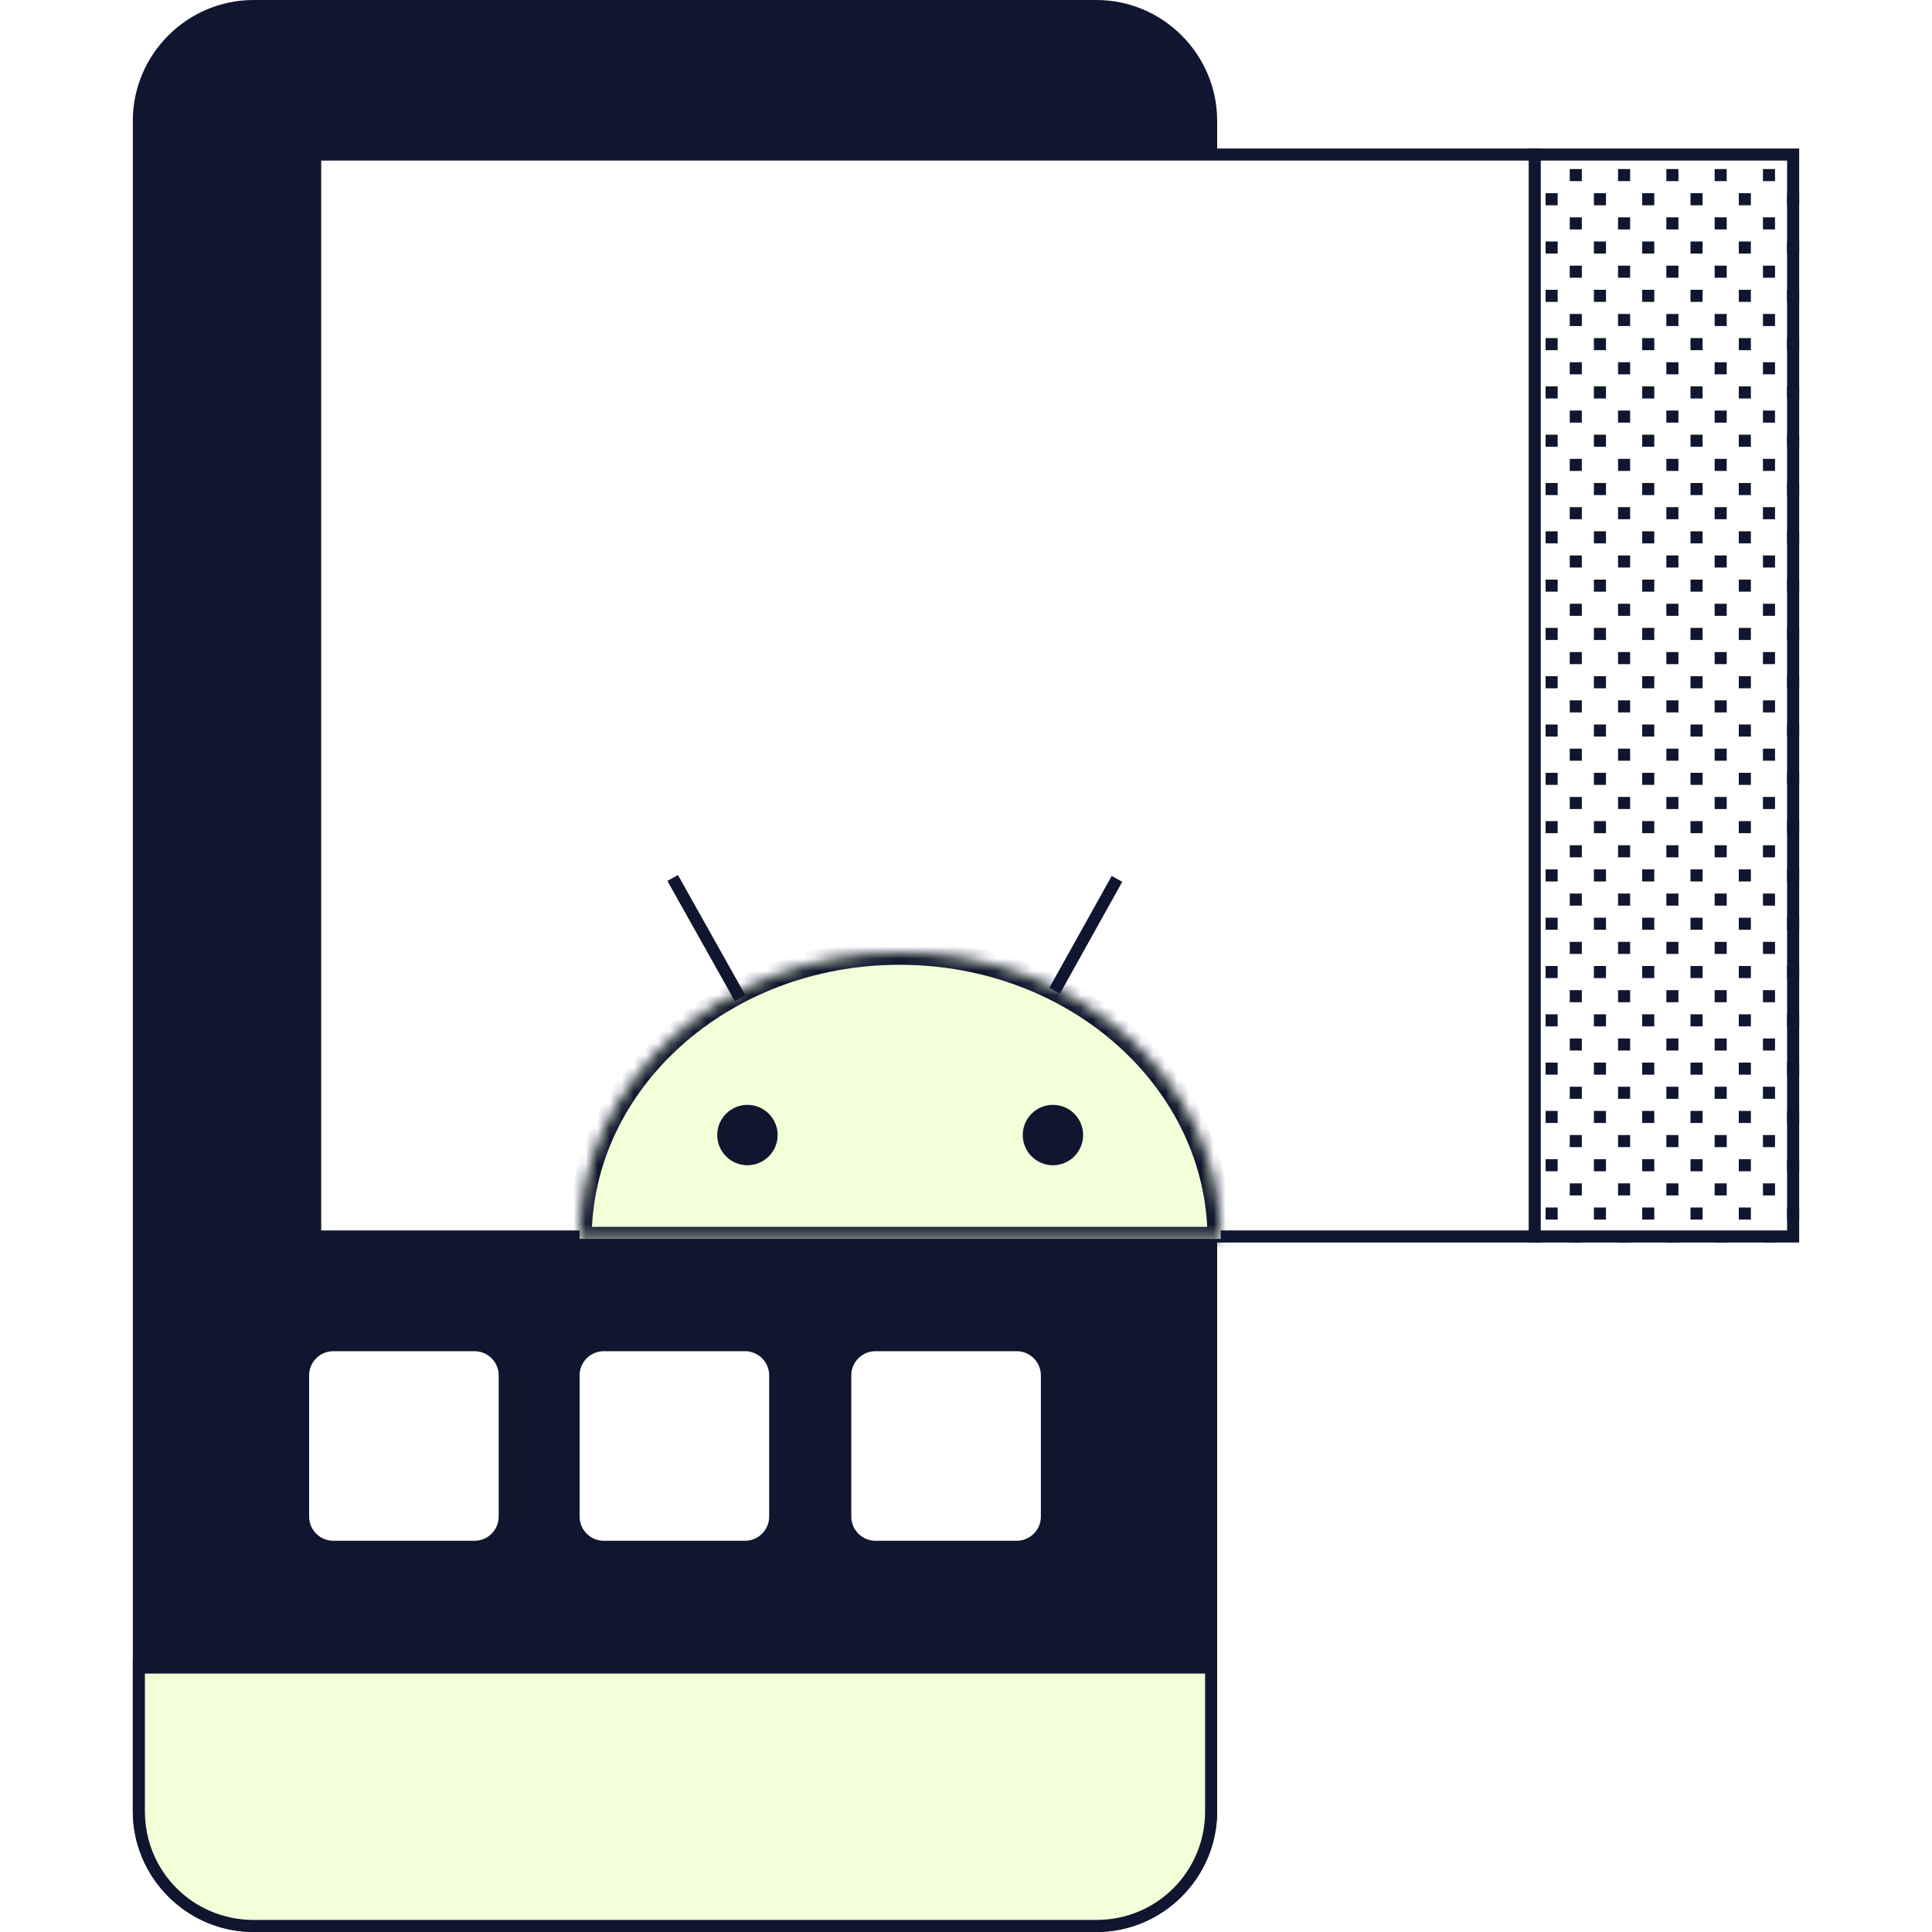<?xml version="1.0" encoding="utf-8"?>
<!-- Generator: Adobe Illustrator 24.3.0, SVG Export Plug-In . SVG Version: 6.00 Build 0)  -->
<svg version="1.1" id="Layer_1" xmlns="http://www.w3.org/2000/svg" xmlns:xlink="http://www.w3.org/1999/xlink" x="0px" y="0px"
	 viewBox="0 0 160 160" style="enable-background:new 0 0 160 160;" xml:space="preserve">
<style type="text/css">
	.st0{fill:#10162F;}
	.st1{fill:#F2FFD9;}
	.st2{fill:#FFFFFF;}
	.st3{fill-rule:evenodd;clip-rule:evenodd;fill:#F2FFD9;}
	.st4{fill-rule:evenodd;clip-rule:evenodd;fill:#FFFFFF;filter:url(#Adobe_OpacityMaskFilter);}
	.st5{mask:url(#path-5-inside-1_2_);}
	.st6{clip-path:url(#SVGID_2_);}
	.st7{fill:none;}
</style>
<g>
	<path class="st0" d="M21,0.5h69.8c5.2,0,9.5,4.3,9.5,9.5v140c0,5.2-4.3,9.5-9.5,9.5H21c-5.2,0-9.5-4.3-9.5-9.5V10
		C11.5,4.8,15.8,0.5,21,0.5z"/>
	<path class="st0" d="M90.8,160H21c-5.5,0-10-4.5-10-10V10c0-5.5,4.5-10,10-10h69.8c5.5,0,10,4.5,10,10v140
		C100.8,155.5,96.3,160,90.8,160z M21,1c-5,0-9,4-9,9v140c0,5,4,9,9,9h69.8c5,0,9-4,9-9V10c0-5-4-9-9-9H21z"/>
</g>
<g>
	<path class="st1" d="M11.5,138.1h88.8V150c0,5.2-4.3,9.5-9.5,9.5H21c-5.2,0-9.5-4.3-9.5-9.5V138.1z"/>
	<path class="st0" d="M90.8,160H21c-5.5,0-10-4.5-10-10v-12.4h89.8V150C100.8,155.5,96.3,160,90.8,160z M12,138.6V150c0,5,4,9,9,9
		h69.8c5,0,9-4,9-9v-11.4H12z"/>
</g>
<g>
	<rect x="26.1" y="12.8" class="st2" width="101.1" height="89.6"/>
	<path class="st0" d="M127.7,102.9H25.6V12.3h102.1V102.9z M26.6,101.9h100.1V13.3H26.6V101.9z"/>
</g>
<g>
	<rect x="127.1" y="12.8" class="st2" width="21.4" height="89.6"/>
	<path class="st0" d="M149,102.9h-22.4V12.3H149V102.9z M127.6,101.9H148V13.3h-20.4V101.9z"/>
</g>
<g>
	<path class="st3" d="M101.1,102.6C101.1,102.6,101.1,102.6,101.1,102.6c0-13.1-11.9-23.7-26.5-23.7C59.9,78.9,48,89.5,48,102.6
		c0,0,0,0,0,0H101.1z"/>
</g>
<defs>
	<filter id="Adobe_OpacityMaskFilter" filterUnits="userSpaceOnUse" x="47" y="77.9" width="55.1" height="25.7">
		<feColorMatrix  type="matrix" values="1 0 0 0 0  0 1 0 0 0  0 0 1 0 0  0 0 0 1 0"/>
	</filter>
</defs>
<mask maskUnits="userSpaceOnUse" x="47" y="77.9" width="55.1" height="25.7" id="path-5-inside-1_2_">
	<path class="st4" d="M101.1,102.6C101.1,102.6,101.1,102.6,101.1,102.6c0-13.1-11.9-23.7-26.5-23.7C59.9,78.9,48,89.5,48,102.6
		c0,0,0,0,0,0H101.1z"/>
</mask>
<g class="st5">
	<path class="st0" d="M101.1,102.6v1h1v-1H101.1z M48,102.6h-1v1h1V102.6z M100.1,102.6L100.1,102.6L100.1,102.6L100.1,102.6
		L100.1,102.6L100.1,102.6L100.1,102.6L100.1,102.6L100.1,102.6L100.1,102.6L100.1,102.6L100.1,102.6L100.1,102.6L100.1,102.6
		L100.1,102.6L100.1,102.6L100.1,102.6L100.1,102.6L100.1,102.6L100.1,102.6L100.1,102.6L100.1,102.6L100.1,102.6L100.1,102.6
		L100.1,102.6L100.1,102.6L100.1,102.6L100.1,102.6L100.1,102.6L100.1,102.6L100.1,102.6L100.1,102.6L100.1,102.6L100.1,102.6
		L100.1,102.6L100.1,102.6L100.1,102.6L100.1,102.6L100.1,102.6L100.1,102.6L100.1,102.6L100.1,102.6L100.1,102.6L100.1,102.6
		L100.1,102.6L100.1,102.6L100.1,102.6L100.1,102.6L100.1,102.6L100.1,102.6L100.1,102.6L100.1,102.6L100.1,102.6L100.1,102.6
		L100.1,102.6L100.1,102.6L100.1,102.6L100.1,102.6L100.1,102.6L100.1,102.6L100.1,102.6L100.1,102.6L100.1,102.6L100.1,102.6
		L100.1,102.6L100.1,102.6L100.1,102.6L100.1,102.6L100.1,102.6L100.1,102.6L100.1,102.6L100.1,102.6L100.1,102.6L100.1,102.6
		L100.1,102.6L100.1,102.6L100.1,102.6L100.1,102.6L100.1,102.6L100.1,102.6L100.1,102.6L100.1,102.6L100.1,102.6L100.1,102.6
		L100.1,102.6L100.1,102.6L100.1,102.6L100.1,102.6L100.1,102.6L100.1,102.6L100.1,102.6L100.1,102.6L100.1,102.6L100.1,102.6
		L100.1,102.6L100.1,102.6L100.1,102.6L100.1,102.6L100.1,102.6L100.1,102.6L100.1,102.6L100.1,102.6L100.1,102.6L100.1,102.6
		L100.1,102.6L100.1,102.6L100.1,102.6L100.1,102.6L100.1,102.6L100.1,102.6L100.1,102.6L100.1,102.6L100.1,102.6L100.1,102.6
		L100.1,102.6L100.1,102.6L100.1,102.6L100.1,102.6L100.1,102.6L100.1,102.6L100.1,102.6L100.1,102.6L100.1,102.6L100.1,102.6
		L100.1,102.6L100.1,102.6L100.1,102.6L100.1,102.6L100.1,102.6L100.1,102.6L100.1,102.6L100.1,102.6L100.1,102.6L100.1,102.6
		L100.1,102.6L100.1,102.6L100.1,102.6L100.1,102.6L100.1,102.6L100.1,102.6L100.1,102.6L100.1,102.6L100.1,102.6L100.1,102.6
		L100.1,102.6L100.1,102.6L100.1,102.6L100.1,102.6L100.1,102.6L100.1,102.6L100.1,102.6L100.1,102.6L100.1,102.6L100.1,102.6
		L100.1,102.6L100.1,102.6L100.1,102.6L100.1,102.6L100.1,102.6L100.1,102.6L100.1,102.6L100.1,102.6L100.1,102.6L100.1,102.6
		L100.1,102.6L100.1,102.6L100.1,102.6L100.1,102.6L100.1,102.6L100.1,102.6L100.1,102.6L100.1,102.6L100.1,102.6L100.1,102.6
		L100.1,102.6L100.1,102.6L100.1,102.6L100.1,102.6L100.1,102.6L100.1,102.6L100.1,102.6L100.1,102.6L100.1,102.6L100.1,102.6
		L100.1,102.6L100.1,102.6L100.1,102.6L100.1,102.6L100.1,102.6L100.1,102.6L100.1,102.6L100.1,102.6L100.1,102.6L100.1,102.6
		L100.1,102.6L100.1,102.6L100.1,102.6L100.1,102.6L100.1,102.6L100.1,102.6L100.1,102.6L100.1,102.6L100.1,102.6L100.1,102.6
		L100.1,102.6L100.1,102.6L100.1,102.6L100.1,102.6L100.1,102.6L100.1,102.6L100.1,102.6L100.1,102.6L100.1,102.6L100.1,102.6
		L100.1,102.6L100.1,102.6L100.1,102.6L100.1,102.6L100.1,102.6L100.1,102.6L100.1,102.6L100.1,102.6L100.1,102.6L100.1,102.6
		L100.1,102.6L100.1,102.6L100.1,102.6L100.1,102.6L100.1,102.6L100.1,102.6L100.1,102.6L100.1,102.6L100.1,102.6L100.1,102.6
		L100.1,102.6L100.1,102.6L100.1,102.6L100.1,102.6L100.1,102.6L100.1,102.6L100.1,102.6L100.1,102.6L100.1,102.6L100.1,102.6
		L100.1,102.6L100.1,102.6L100.1,102.6L100.1,102.6L100.1,102.6L100.1,102.6L100.1,102.6L100.1,102.6L100.1,102.6L100.1,102.6
		L100.1,102.6L100.1,102.6L100.1,102.6L100.1,102.6L100.1,102.6L100.1,102.6L100.1,102.6L100.1,102.6L100.1,102.6L100.1,102.6
		L100.1,102.6L100.1,102.6L100.1,102.6L100.1,102.6L100.1,102.6L100.1,102.6L100.1,102.6L100.1,102.6L100.1,102.6L100.1,102.6
		L100.1,102.6L100.1,102.6L100.1,102.6L100.1,102.6L100.1,102.6L100.1,102.6L100.1,102.6L100.1,102.6L100.1,102.6L100.1,102.6
		L100.1,102.6L100.1,102.6L100.1,102.6L100.1,102.6L100.1,102.6L100.1,102.6L100.1,102.6L100.1,102.6L100.1,102.6L100.1,102.6
		L100.1,102.6L100.1,102.6L100.1,102.6L100.1,102.6L100.1,102.6L100.1,102.6L100.1,102.6L100.1,102.6L100.1,102.6L100.1,102.6
		L100.1,102.6L100.1,102.6L100.1,102.6L100.1,102.6L100.1,102.6L100.1,102.6L100.1,102.6L100.1,102.6L100.1,102.6L100.1,102.6
		L100.1,102.6L100.1,102.6L100.1,102.6L100.1,102.6L100.1,102.6L100.1,102.6L100.1,102.6L100.1,102.6L100.1,102.6L100.1,102.6
		L100.1,102.6L100.1,102.6L100.1,102.6L100.1,102.6L100.1,102.6L100.1,102.6L100.1,102.6L100.1,102.6L100.1,102.6L100.1,102.6
		L100.1,102.6L100.1,102.6L100.1,102.6L100.1,102.6L100.1,102.6L100.1,102.6L100.1,102.6L100.1,102.6L100.1,102.6L100.1,102.6
		L100.1,102.6L100.1,102.6L100.1,102.6L100.1,102.6L100.1,102.6L100.1,102.6L100.1,102.6L100.1,102.6L100.1,102.6L100.1,102.6
		L100.1,102.6L100.1,102.6L100.1,102.6L100.1,102.6L100.1,102.6L100.1,102.6L100.1,102.6L100.1,102.6L100.1,102.6L100.1,102.6
		L100.1,102.6L100.1,102.6L100.1,102.6L100.1,102.6L100.1,102.6L100.1,102.6L100.1,102.6L100.1,102.6L100.1,102.6L100.1,102.6
		L100.1,102.6L100.1,102.6L100.1,102.6L100.1,102.6L100.1,102.6L100.1,102.6L100.1,102.6L100.1,102.6L100.1,102.6
		C100.1,102.6,100.1,102.6,100.1,102.6L100.1,102.6L100.1,102.6L100.1,102.6L100.1,102.6L100.1,102.6L100.1,102.6L100.1,102.6
		L100.1,102.6L100.1,102.6L100.1,102.6L100.1,102.6L100.1,102.6L100.1,102.6L100.1,102.6L100.1,102.6L100.1,102.6L100.1,102.6
		L100.1,102.6L100.1,102.6L100.1,102.6L100.1,102.6L100.1,102.6L100.1,102.6L100.1,102.6L100.1,102.6L100.1,102.6L100.1,102.6
		L100.1,102.6L100.1,102.6L100.1,102.6L100.1,102.6L100.1,102.6l2,0l0,0l0,0l0,0l0,0l0,0l0,0l0,0l0,0l0,0l0,0l0,0l0,0l0,0l0,0l0,0
		l0,0l0,0l0,0l0,0l0,0l0,0l0,0l0,0l0,0l0,0l0,0l0,0l0,0l0,0l0,0l0,0l0,0c0,0,0,0,0,0l0,0l0,0l0,0l0,0l0,0l0,0l0,0l0,0l0,0l0,0l0,0
		l0,0l0,0l0,0l0,0l0,0l0,0l0,0l0,0l0,0l0,0l0,0l0,0l0,0l0,0l0,0l0,0l0,0l0,0l0,0l0,0l0,0l0,0l0,0l0,0l0,0l0,0l0,0l0,0l0,0l0,0l0,0
		l0,0l0,0l0,0l0,0l0,0l0,0l0,0l0,0l0,0l0,0l0,0l0,0l0,0l0,0l0,0l0,0l0,0l0,0l0,0l0,0l0,0l0,0l0,0l0,0l0,0l0,0l0,0l0,0l0,0l0,0l0,0
		l0,0l0,0l0,0l0,0l0,0l0,0l0,0l0,0l0,0l0,0l0,0l0,0l0,0l0,0l0,0l0,0l0,0l0,0l0,0l0,0l0,0l0,0l0,0l0,0l0,0l0,0l0,0l0,0l0,0l0,0l0,0
		l0,0l0,0l0,0l0,0l0,0l0,0l0,0l0,0l0,0l0,0l0,0l0,0l0,0l0,0l0,0l0,0l0,0l0,0l0,0l0,0l0,0l0,0l0,0l0,0l0,0l0,0l0,0l0,0l0,0l0,0l0,0
		l0,0l0,0l0,0l0,0l0,0l0,0l0,0l0,0l0,0l0,0l0,0l0,0l0,0l0,0l0,0l0,0l0,0l0,0l0,0l0,0l0,0l0,0l0,0l0,0l0,0l0,0l0,0l0,0l0,0l0,0l0,0
		l0,0l0,0l0,0l0,0l0,0l0,0l0,0l0,0l0,0l0,0l0,0l0,0l0,0l0,0l0,0l0,0l0,0l0,0l0,0l0,0l0,0l0,0l0,0l0,0l0,0l0,0l0,0l0,0l0,0l0,0l0,0
		l0,0l0,0l0,0l0,0l0,0l0,0l0,0l0,0l0,0l0,0l0,0l0,0l0,0l0,0l0,0l0,0l0,0l0,0l0,0l0,0l0,0l0,0l0,0l0,0l0,0l0,0l0,0l0,0l0,0l0,0l0,0
		l0,0l0,0l0,0l0,0l0,0l0,0l0,0l0,0l0,0l0,0l0,0l0,0l0,0l0,0l0,0l0,0l0,0l0,0l0,0l0,0l0,0l0,0l0,0l0,0l0,0l0,0l0,0l0,0l0,0l0,0l0,0
		l0,0l0,0l0,0l0,0l0,0l0,0l0,0l0,0l0,0l0,0l0,0l0,0l0,0l0,0l0,0l0,0l0,0l0,0l0,0l0,0l0,0l0,0l0,0l0,0l0,0l0,0l0,0l0,0l0,0l0,0l0,0
		l0,0l0,0l0,0l0,0l0,0l0,0l0,0l0,0l0,0l0,0l0,0l0,0l0,0l0,0l0,0l0,0l0,0l0,0l0,0l0,0l0,0l0,0l0,0l0,0l0,0l0,0l0,0l0,0l0,0l0,0l0,0
		l0,0l0,0l0,0l0,0l0,0l0,0l0,0l0,0l0,0l0,0l0,0l0,0l0,0l0,0l0,0l0,0l0,0l0,0l0,0l0,0l0,0l0,0l0,0l0,0l0,0l0,0l0,0l0,0l0,0l0,0l0,0
		l0,0l0,0l0,0l0,0l0,0l0,0l0,0l0,0l0,0l0,0l0,0l0,0l0,0l0,0l0,0l0,0l0,0l0,0l0,0l0,0l0,0l0,0l0,0l0,0l0,0l0,0l0,0l0,0l0,0l0,0H100.1
		z M74.5,79.9c14.2,0,25.5,10.3,25.5,22.7h2c0-13.8-12.4-24.7-27.5-24.7V79.9z M49,102.6c0-12.4,11.3-22.7,25.5-22.7v-2
		c-15.1,0-27.5,11-27.5,24.7H49z M49,102.6C49,102.6,49,102.6,49,102.6L49,102.6l-2,0l0,0c0,0,0,0,0,0H49z M48,103.6h53.1v-2H48
		V103.6z"/>
</g>
<g>
	<ellipse class="st0" cx="87.2" cy="94" rx="2.5" ry="2.5"/>
</g>
<g>
	<ellipse class="st0" cx="61.9" cy="94" rx="2.5" ry="2.5"/>
</g>
<g>
	
		<rect x="84.5" y="76.9" transform="matrix(0.487 -0.874 0.874 0.487 -21.458 118.209)" class="st0" width="10.6" height="1"/>
</g>
<g>
	<rect x="58" y="72" transform="matrix(0.872 -0.489 0.489 0.872 -30.512 38.533)" class="st0" width="1" height="11.4"/>
</g>
<g>
	<g>
		<defs>
			<path id="SVGID_1_" d="M127.7,102.9H149V13.4h-21.3V102.9z"/>
		</defs>
		<clipPath id="SVGID_2_">
			<use xlink:href="#SVGID_1_"  style="overflow:visible;"/>
		</clipPath>
		<g class="st6">
			<rect x="148" y="12" class="st7" width="4" height="4"/>
			<rect x="148" y="12" class="st0" width="1" height="1"/>
			<rect x="150" y="14" class="st0" width="1" height="1"/>
		</g>
		<g class="st6">
			<rect x="148" y="16" class="st7" width="4" height="4"/>
			<rect x="148" y="16" class="st0" width="1" height="1"/>
			<rect x="150" y="18" class="st0" width="1" height="1"/>
		</g>
		<g class="st6">
			<rect x="148" y="20" class="st7" width="4" height="4"/>
			<rect x="148" y="20" class="st0" width="1" height="1"/>
			<rect x="150" y="22" class="st0" width="1" height="1"/>
		</g>
		<g class="st6">
			<rect x="148" y="24" class="st7" width="4" height="4"/>
			<rect x="148" y="24" class="st0" width="1" height="1"/>
			<rect x="150" y="26" class="st0" width="1" height="1"/>
		</g>
		<g class="st6">
			<rect x="148" y="28" class="st7" width="4" height="4"/>
			<rect x="148" y="28" class="st0" width="1" height="1"/>
			<rect x="150" y="30" class="st0" width="1" height="1"/>
		</g>
		<g class="st6">
			<rect x="148" y="32" class="st7" width="4" height="4"/>
			<rect x="148" y="32" class="st0" width="1" height="1"/>
			<rect x="150" y="34" class="st0" width="1" height="1"/>
		</g>
		<g class="st6">
			<rect x="148" y="36" class="st7" width="4" height="4"/>
			<rect x="148" y="36" class="st0" width="1" height="1"/>
			<rect x="150" y="38" class="st0" width="1" height="1"/>
		</g>
		<g class="st6">
			<rect x="148" y="40" class="st7" width="4" height="4"/>
			<rect x="148" y="40" class="st0" width="1" height="1"/>
			<rect x="150" y="42" class="st0" width="1" height="1"/>
		</g>
		<g class="st6">
			<rect x="148" y="44" class="st7" width="4" height="4"/>
			<rect x="148" y="44" class="st0" width="1" height="1"/>
			<rect x="150" y="46" class="st0" width="1" height="1"/>
		</g>
		<g class="st6">
			<rect x="148" y="48" class="st7" width="4" height="4"/>
			<rect x="148" y="48" class="st0" width="1" height="1"/>
			<rect x="150" y="50" class="st0" width="1" height="1"/>
		</g>
		<g class="st6">
			<rect x="148" y="52" class="st7" width="4" height="4"/>
			<rect x="148" y="52" class="st0" width="1" height="1"/>
			<rect x="150" y="54" class="st0" width="1" height="1"/>
		</g>
		<g class="st6">
			<rect x="148" y="56" class="st7" width="4" height="4"/>
			<rect x="148" y="56" class="st0" width="1" height="1"/>
			<rect x="150" y="58" class="st0" width="1" height="1"/>
		</g>
		<g class="st6">
			<rect x="148" y="60" class="st7" width="4" height="4"/>
			<rect x="148" y="60" class="st0" width="1" height="1"/>
			<rect x="150" y="62" class="st0" width="1" height="1"/>
		</g>
		<g class="st6">
			<rect x="148" y="64" class="st7" width="4" height="4"/>
			<rect x="148" y="64" class="st0" width="1" height="1"/>
			<rect x="150" y="66" class="st0" width="1" height="1"/>
		</g>
		<g class="st6">
			<rect x="148" y="68" class="st7" width="4" height="4"/>
			<rect x="148" y="68" class="st0" width="1" height="1"/>
			<rect x="150" y="70" class="st0" width="1" height="1"/>
		</g>
		<g class="st6">
			<rect x="148" y="72" class="st7" width="4" height="4"/>
			<rect x="148" y="72" class="st0" width="1" height="1"/>
			<rect x="150" y="74" class="st0" width="1" height="1"/>
		</g>
		<g class="st6">
			<rect x="148" y="76" class="st7" width="4" height="4"/>
			<rect x="148" y="76" class="st0" width="1" height="1"/>
			<rect x="150" y="78" class="st0" width="1" height="1"/>
		</g>
		<g class="st6">
			<rect x="148" y="80" class="st7" width="4" height="4"/>
			<rect x="148" y="80" class="st0" width="1" height="1"/>
			<rect x="150" y="82" class="st0" width="1" height="1"/>
		</g>
		<g class="st6">
			<rect x="148" y="84" class="st7" width="4" height="4"/>
			<rect x="148" y="84" class="st0" width="1" height="1"/>
			<rect x="150" y="86" class="st0" width="1" height="1"/>
		</g>
		<g class="st6">
			<rect x="148" y="88" class="st7" width="4" height="4"/>
			<rect x="148" y="88" class="st0" width="1" height="1"/>
			<rect x="150" y="90" class="st0" width="1" height="1"/>
		</g>
		<g class="st6">
			<rect x="148" y="92" class="st7" width="4" height="4"/>
			<rect x="148" y="92" class="st0" width="1" height="1"/>
			<rect x="150" y="94" class="st0" width="1" height="1"/>
		</g>
		<g class="st6">
			<rect x="148" y="96" class="st7" width="4" height="4"/>
			<rect x="148" y="96" class="st0" width="1" height="1"/>
			<rect x="150" y="98" class="st0" width="1" height="1"/>
		</g>
		<g class="st6">
			<rect x="148" y="100" class="st7" width="4" height="4"/>
			<rect x="148" y="100" class="st0" width="1" height="1"/>
			<rect x="150" y="102" class="st0" width="1" height="1"/>
		</g>
		<g class="st6">
			<rect x="144" y="12" class="st7" width="4" height="4"/>
			<rect x="144" y="12" class="st0" width="1" height="1"/>
			<rect x="146" y="14" class="st0" width="1" height="1"/>
		</g>
		<g class="st6">
			<rect x="144" y="16" class="st7" width="4" height="4"/>
			<rect x="144" y="16" class="st0" width="1" height="1"/>
			<rect x="146" y="18" class="st0" width="1" height="1"/>
		</g>
		<g class="st6">
			<rect x="144" y="20" class="st7" width="4" height="4"/>
			<rect x="144" y="20" class="st0" width="1" height="1"/>
			<rect x="146" y="22" class="st0" width="1" height="1"/>
		</g>
		<g class="st6">
			<rect x="144" y="24" class="st7" width="4" height="4"/>
			<rect x="144" y="24" class="st0" width="1" height="1"/>
			<rect x="146" y="26" class="st0" width="1" height="1"/>
		</g>
		<g class="st6">
			<rect x="144" y="28" class="st7" width="4" height="4"/>
			<rect x="144" y="28" class="st0" width="1" height="1"/>
			<rect x="146" y="30" class="st0" width="1" height="1"/>
		</g>
		<g class="st6">
			<rect x="144" y="32" class="st7" width="4" height="4"/>
			<rect x="144" y="32" class="st0" width="1" height="1"/>
			<rect x="146" y="34" class="st0" width="1" height="1"/>
		</g>
		<g class="st6">
			<rect x="144" y="36" class="st7" width="4" height="4"/>
			<rect x="144" y="36" class="st0" width="1" height="1"/>
			<rect x="146" y="38" class="st0" width="1" height="1"/>
		</g>
		<g class="st6">
			<rect x="144" y="40" class="st7" width="4" height="4"/>
			<rect x="144" y="40" class="st0" width="1" height="1"/>
			<rect x="146" y="42" class="st0" width="1" height="1"/>
		</g>
		<g class="st6">
			<rect x="144" y="44" class="st7" width="4" height="4"/>
			<rect x="144" y="44" class="st0" width="1" height="1"/>
			<rect x="146" y="46" class="st0" width="1" height="1"/>
		</g>
		<g class="st6">
			<rect x="144" y="48" class="st7" width="4" height="4"/>
			<rect x="144" y="48" class="st0" width="1" height="1"/>
			<rect x="146" y="50" class="st0" width="1" height="1"/>
		</g>
		<g class="st6">
			<rect x="144" y="52" class="st7" width="4" height="4"/>
			<rect x="144" y="52" class="st0" width="1" height="1"/>
			<rect x="146" y="54" class="st0" width="1" height="1"/>
		</g>
		<g class="st6">
			<rect x="144" y="56" class="st7" width="4" height="4"/>
			<rect x="144" y="56" class="st0" width="1" height="1"/>
			<rect x="146" y="58" class="st0" width="1" height="1"/>
		</g>
		<g class="st6">
			<rect x="144" y="60" class="st7" width="4" height="4"/>
			<rect x="144" y="60" class="st0" width="1" height="1"/>
			<rect x="146" y="62" class="st0" width="1" height="1"/>
		</g>
		<g class="st6">
			<rect x="144" y="64" class="st7" width="4" height="4"/>
			<rect x="144" y="64" class="st0" width="1" height="1"/>
			<rect x="146" y="66" class="st0" width="1" height="1"/>
		</g>
		<g class="st6">
			<rect x="144" y="68" class="st7" width="4" height="4"/>
			<rect x="144" y="68" class="st0" width="1" height="1"/>
			<rect x="146" y="70" class="st0" width="1" height="1"/>
		</g>
		<g class="st6">
			<rect x="144" y="72" class="st7" width="4" height="4"/>
			<rect x="144" y="72" class="st0" width="1" height="1"/>
			<rect x="146" y="74" class="st0" width="1" height="1"/>
		</g>
		<g class="st6">
			<rect x="144" y="76" class="st7" width="4" height="4"/>
			<rect x="144" y="76" class="st0" width="1" height="1"/>
			<rect x="146" y="78" class="st0" width="1" height="1"/>
		</g>
		<g class="st6">
			<rect x="144" y="80" class="st7" width="4" height="4"/>
			<rect x="144" y="80" class="st0" width="1" height="1"/>
			<rect x="146" y="82" class="st0" width="1" height="1"/>
		</g>
		<g class="st6">
			<rect x="144" y="84" class="st7" width="4" height="4"/>
			<rect x="144" y="84" class="st0" width="1" height="1"/>
			<rect x="146" y="86" class="st0" width="1" height="1"/>
		</g>
		<g class="st6">
			<rect x="144" y="88" class="st7" width="4" height="4"/>
			<rect x="144" y="88" class="st0" width="1" height="1"/>
			<rect x="146" y="90" class="st0" width="1" height="1"/>
		</g>
		<g class="st6">
			<rect x="144" y="92" class="st7" width="4" height="4"/>
			<rect x="144" y="92" class="st0" width="1" height="1"/>
			<rect x="146" y="94" class="st0" width="1" height="1"/>
		</g>
		<g class="st6">
			<rect x="144" y="96" class="st7" width="4" height="4"/>
			<rect x="144" y="96" class="st0" width="1" height="1"/>
			<rect x="146" y="98" class="st0" width="1" height="1"/>
		</g>
		<g class="st6">
			<rect x="144" y="100" class="st7" width="4" height="4"/>
			<rect x="144" y="100" class="st0" width="1" height="1"/>
			<rect x="146" y="102" class="st0" width="1" height="1"/>
		</g>
		<g class="st6">
			<rect x="140" y="12" class="st7" width="4" height="4"/>
			<rect x="140" y="12" class="st0" width="1" height="1"/>
			<rect x="142" y="14" class="st0" width="1" height="1"/>
		</g>
		<g class="st6">
			<rect x="140" y="16" class="st7" width="4" height="4"/>
			<rect x="140" y="16" class="st0" width="1" height="1"/>
			<rect x="142" y="18" class="st0" width="1" height="1"/>
		</g>
		<g class="st6">
			<rect x="140" y="20" class="st7" width="4" height="4"/>
			<rect x="140" y="20" class="st0" width="1" height="1"/>
			<rect x="142" y="22" class="st0" width="1" height="1"/>
		</g>
		<g class="st6">
			<rect x="140" y="24" class="st7" width="4" height="4"/>
			<rect x="140" y="24" class="st0" width="1" height="1"/>
			<rect x="142" y="26" class="st0" width="1" height="1"/>
		</g>
		<g class="st6">
			<rect x="140" y="28" class="st7" width="4" height="4"/>
			<rect x="140" y="28" class="st0" width="1" height="1"/>
			<rect x="142" y="30" class="st0" width="1" height="1"/>
		</g>
		<g class="st6">
			<rect x="140" y="32" class="st7" width="4" height="4"/>
			<rect x="140" y="32" class="st0" width="1" height="1"/>
			<rect x="142" y="34" class="st0" width="1" height="1"/>
		</g>
		<g class="st6">
			<rect x="140" y="36" class="st7" width="4" height="4"/>
			<rect x="140" y="36" class="st0" width="1" height="1"/>
			<rect x="142" y="38" class="st0" width="1" height="1"/>
		</g>
		<g class="st6">
			<rect x="140" y="40" class="st7" width="4" height="4"/>
			<rect x="140" y="40" class="st0" width="1" height="1"/>
			<rect x="142" y="42" class="st0" width="1" height="1"/>
		</g>
		<g class="st6">
			<rect x="140" y="44" class="st7" width="4" height="4"/>
			<rect x="140" y="44" class="st0" width="1" height="1"/>
			<rect x="142" y="46" class="st0" width="1" height="1"/>
		</g>
		<g class="st6">
			<rect x="140" y="48" class="st7" width="4" height="4"/>
			<rect x="140" y="48" class="st0" width="1" height="1"/>
			<rect x="142" y="50" class="st0" width="1" height="1"/>
		</g>
		<g class="st6">
			<rect x="140" y="52" class="st7" width="4" height="4"/>
			<rect x="140" y="52" class="st0" width="1" height="1"/>
			<rect x="142" y="54" class="st0" width="1" height="1"/>
		</g>
		<g class="st6">
			<rect x="140" y="56" class="st7" width="4" height="4"/>
			<rect x="140" y="56" class="st0" width="1" height="1"/>
			<rect x="142" y="58" class="st0" width="1" height="1"/>
		</g>
		<g class="st6">
			<rect x="140" y="60" class="st7" width="4" height="4"/>
			<rect x="140" y="60" class="st0" width="1" height="1"/>
			<rect x="142" y="62" class="st0" width="1" height="1"/>
		</g>
		<g class="st6">
			<rect x="140" y="64" class="st7" width="4" height="4"/>
			<rect x="140" y="64" class="st0" width="1" height="1"/>
			<rect x="142" y="66" class="st0" width="1" height="1"/>
		</g>
		<g class="st6">
			<rect x="140" y="68" class="st7" width="4" height="4"/>
			<rect x="140" y="68" class="st0" width="1" height="1"/>
			<rect x="142" y="70" class="st0" width="1" height="1"/>
		</g>
		<g class="st6">
			<rect x="140" y="72" class="st7" width="4" height="4"/>
			<rect x="140" y="72" class="st0" width="1" height="1"/>
			<rect x="142" y="74" class="st0" width="1" height="1"/>
		</g>
		<g class="st6">
			<rect x="140" y="76" class="st7" width="4" height="4"/>
			<rect x="140" y="76" class="st0" width="1" height="1"/>
			<rect x="142" y="78" class="st0" width="1" height="1"/>
		</g>
		<g class="st6">
			<rect x="140" y="80" class="st7" width="4" height="4"/>
			<rect x="140" y="80" class="st0" width="1" height="1"/>
			<rect x="142" y="82" class="st0" width="1" height="1"/>
		</g>
		<g class="st6">
			<rect x="140" y="84" class="st7" width="4" height="4"/>
			<rect x="140" y="84" class="st0" width="1" height="1"/>
			<rect x="142" y="86" class="st0" width="1" height="1"/>
		</g>
		<g class="st6">
			<rect x="140" y="88" class="st7" width="4" height="4"/>
			<rect x="140" y="88" class="st0" width="1" height="1"/>
			<rect x="142" y="90" class="st0" width="1" height="1"/>
		</g>
		<g class="st6">
			<rect x="140" y="92" class="st7" width="4" height="4"/>
			<rect x="140" y="92" class="st0" width="1" height="1"/>
			<rect x="142" y="94" class="st0" width="1" height="1"/>
		</g>
		<g class="st6">
			<rect x="140" y="96" class="st7" width="4" height="4"/>
			<rect x="140" y="96" class="st0" width="1" height="1"/>
			<rect x="142" y="98" class="st0" width="1" height="1"/>
		</g>
		<g class="st6">
			<rect x="140" y="100" class="st7" width="4" height="4"/>
			<rect x="140" y="100" class="st0" width="1" height="1"/>
			<rect x="142" y="102" class="st0" width="1" height="1"/>
		</g>
		<g class="st6">
			<rect x="136" y="12" class="st7" width="4" height="4"/>
			<rect x="136" y="12" class="st0" width="1" height="1"/>
			<rect x="138" y="14" class="st0" width="1" height="1"/>
		</g>
		<g class="st6">
			<rect x="136" y="16" class="st7" width="4" height="4"/>
			<rect x="136" y="16" class="st0" width="1" height="1"/>
			<rect x="138" y="18" class="st0" width="1" height="1"/>
		</g>
		<g class="st6">
			<rect x="136" y="20" class="st7" width="4" height="4"/>
			<rect x="136" y="20" class="st0" width="1" height="1"/>
			<rect x="138" y="22" class="st0" width="1" height="1"/>
		</g>
		<g class="st6">
			<rect x="136" y="24" class="st7" width="4" height="4"/>
			<rect x="136" y="24" class="st0" width="1" height="1"/>
			<rect x="138" y="26" class="st0" width="1" height="1"/>
		</g>
		<g class="st6">
			<rect x="136" y="28" class="st7" width="4" height="4"/>
			<rect x="136" y="28" class="st0" width="1" height="1"/>
			<rect x="138" y="30" class="st0" width="1" height="1"/>
		</g>
		<g class="st6">
			<rect x="136" y="32" class="st7" width="4" height="4"/>
			<rect x="136" y="32" class="st0" width="1" height="1"/>
			<rect x="138" y="34" class="st0" width="1" height="1"/>
		</g>
		<g class="st6">
			<rect x="136" y="36" class="st7" width="4" height="4"/>
			<rect x="136" y="36" class="st0" width="1" height="1"/>
			<rect x="138" y="38" class="st0" width="1" height="1"/>
		</g>
		<g class="st6">
			<rect x="136" y="40" class="st7" width="4" height="4"/>
			<rect x="136" y="40" class="st0" width="1" height="1"/>
			<rect x="138" y="42" class="st0" width="1" height="1"/>
		</g>
		<g class="st6">
			<rect x="136" y="44" class="st7" width="4" height="4"/>
			<rect x="136" y="44" class="st0" width="1" height="1"/>
			<rect x="138" y="46" class="st0" width="1" height="1"/>
		</g>
		<g class="st6">
			<rect x="136" y="48" class="st7" width="4" height="4"/>
			<rect x="136" y="48" class="st0" width="1" height="1"/>
			<rect x="138" y="50" class="st0" width="1" height="1"/>
		</g>
		<g class="st6">
			<rect x="136" y="52" class="st7" width="4" height="4"/>
			<rect x="136" y="52" class="st0" width="1" height="1"/>
			<rect x="138" y="54" class="st0" width="1" height="1"/>
		</g>
		<g class="st6">
			<rect x="136" y="56" class="st7" width="4" height="4"/>
			<rect x="136" y="56" class="st0" width="1" height="1"/>
			<rect x="138" y="58" class="st0" width="1" height="1"/>
		</g>
		<g class="st6">
			<rect x="136" y="60" class="st7" width="4" height="4"/>
			<rect x="136" y="60" class="st0" width="1" height="1"/>
			<rect x="138" y="62" class="st0" width="1" height="1"/>
		</g>
		<g class="st6">
			<rect x="136" y="64" class="st7" width="4" height="4"/>
			<rect x="136" y="64" class="st0" width="1" height="1"/>
			<rect x="138" y="66" class="st0" width="1" height="1"/>
		</g>
		<g class="st6">
			<rect x="136" y="68" class="st7" width="4" height="4"/>
			<rect x="136" y="68" class="st0" width="1" height="1"/>
			<rect x="138" y="70" class="st0" width="1" height="1"/>
		</g>
		<g class="st6">
			<rect x="136" y="72" class="st7" width="4" height="4"/>
			<rect x="136" y="72" class="st0" width="1" height="1"/>
			<rect x="138" y="74" class="st0" width="1" height="1"/>
		</g>
		<g class="st6">
			<rect x="136" y="76" class="st7" width="4" height="4"/>
			<rect x="136" y="76" class="st0" width="1" height="1"/>
			<rect x="138" y="78" class="st0" width="1" height="1"/>
		</g>
		<g class="st6">
			<rect x="136" y="80" class="st7" width="4" height="4"/>
			<rect x="136" y="80" class="st0" width="1" height="1"/>
			<rect x="138" y="82" class="st0" width="1" height="1"/>
		</g>
		<g class="st6">
			<rect x="136" y="84" class="st7" width="4" height="4"/>
			<rect x="136" y="84" class="st0" width="1" height="1"/>
			<rect x="138" y="86" class="st0" width="1" height="1"/>
		</g>
		<g class="st6">
			<rect x="136" y="88" class="st7" width="4" height="4"/>
			<rect x="136" y="88" class="st0" width="1" height="1"/>
			<rect x="138" y="90" class="st0" width="1" height="1"/>
		</g>
		<g class="st6">
			<rect x="136" y="92" class="st7" width="4" height="4"/>
			<rect x="136" y="92" class="st0" width="1" height="1"/>
			<rect x="138" y="94" class="st0" width="1" height="1"/>
		</g>
		<g class="st6">
			<rect x="136" y="96" class="st7" width="4" height="4"/>
			<rect x="136" y="96" class="st0" width="1" height="1"/>
			<rect x="138" y="98" class="st0" width="1" height="1"/>
		</g>
		<g class="st6">
			<rect x="136" y="100" class="st7" width="4" height="4"/>
			<rect x="136" y="100" class="st0" width="1" height="1"/>
			<rect x="138" y="102" class="st0" width="1" height="1"/>
		</g>
		<g class="st6">
			<rect x="132" y="12" class="st7" width="4" height="4"/>
			<rect x="132" y="12" class="st0" width="1" height="1"/>
			<rect x="134" y="14" class="st0" width="1" height="1"/>
		</g>
		<g class="st6">
			<rect x="132" y="16" class="st7" width="4" height="4"/>
			<rect x="132" y="16" class="st0" width="1" height="1"/>
			<rect x="134" y="18" class="st0" width="1" height="1"/>
		</g>
		<g class="st6">
			<rect x="132" y="20" class="st7" width="4" height="4"/>
			<rect x="132" y="20" class="st0" width="1" height="1"/>
			<rect x="134" y="22" class="st0" width="1" height="1"/>
		</g>
		<g class="st6">
			<rect x="132" y="24" class="st7" width="4" height="4"/>
			<rect x="132" y="24" class="st0" width="1" height="1"/>
			<rect x="134" y="26" class="st0" width="1" height="1"/>
		</g>
		<g class="st6">
			<rect x="132" y="28" class="st7" width="4" height="4"/>
			<rect x="132" y="28" class="st0" width="1" height="1"/>
			<rect x="134" y="30" class="st0" width="1" height="1"/>
		</g>
		<g class="st6">
			<rect x="132" y="32" class="st7" width="4" height="4"/>
			<rect x="132" y="32" class="st0" width="1" height="1"/>
			<rect x="134" y="34" class="st0" width="1" height="1"/>
		</g>
		<g class="st6">
			<rect x="132" y="36" class="st7" width="4" height="4"/>
			<rect x="132" y="36" class="st0" width="1" height="1"/>
			<rect x="134" y="38" class="st0" width="1" height="1"/>
		</g>
		<g class="st6">
			<rect x="132" y="40" class="st7" width="4" height="4"/>
			<rect x="132" y="40" class="st0" width="1" height="1"/>
			<rect x="134" y="42" class="st0" width="1" height="1"/>
		</g>
		<g class="st6">
			<rect x="132" y="44" class="st7" width="4" height="4"/>
			<rect x="132" y="44" class="st0" width="1" height="1"/>
			<rect x="134" y="46" class="st0" width="1" height="1"/>
		</g>
		<g class="st6">
			<rect x="132" y="48" class="st7" width="4" height="4"/>
			<rect x="132" y="48" class="st0" width="1" height="1"/>
			<rect x="134" y="50" class="st0" width="1" height="1"/>
		</g>
		<g class="st6">
			<rect x="132" y="52" class="st7" width="4" height="4"/>
			<rect x="132" y="52" class="st0" width="1" height="1"/>
			<rect x="134" y="54" class="st0" width="1" height="1"/>
		</g>
		<g class="st6">
			<rect x="132" y="56" class="st7" width="4" height="4"/>
			<rect x="132" y="56" class="st0" width="1" height="1"/>
			<rect x="134" y="58" class="st0" width="1" height="1"/>
		</g>
		<g class="st6">
			<rect x="132" y="60" class="st7" width="4" height="4"/>
			<rect x="132" y="60" class="st0" width="1" height="1"/>
			<rect x="134" y="62" class="st0" width="1" height="1"/>
		</g>
		<g class="st6">
			<rect x="132" y="64" class="st7" width="4" height="4"/>
			<rect x="132" y="64" class="st0" width="1" height="1"/>
			<rect x="134" y="66" class="st0" width="1" height="1"/>
		</g>
		<g class="st6">
			<rect x="132" y="68" class="st7" width="4" height="4"/>
			<rect x="132" y="68" class="st0" width="1" height="1"/>
			<rect x="134" y="70" class="st0" width="1" height="1"/>
		</g>
		<g class="st6">
			<rect x="132" y="72" class="st7" width="4" height="4"/>
			<rect x="132" y="72" class="st0" width="1" height="1"/>
			<rect x="134" y="74" class="st0" width="1" height="1"/>
		</g>
		<g class="st6">
			<rect x="132" y="76" class="st7" width="4" height="4"/>
			<rect x="132" y="76" class="st0" width="1" height="1"/>
			<rect x="134" y="78" class="st0" width="1" height="1"/>
		</g>
		<g class="st6">
			<rect x="132" y="80" class="st7" width="4" height="4"/>
			<rect x="132" y="80" class="st0" width="1" height="1"/>
			<rect x="134" y="82" class="st0" width="1" height="1"/>
		</g>
		<g class="st6">
			<rect x="132" y="84" class="st7" width="4" height="4"/>
			<rect x="132" y="84" class="st0" width="1" height="1"/>
			<rect x="134" y="86" class="st0" width="1" height="1"/>
		</g>
		<g class="st6">
			<rect x="132" y="88" class="st7" width="4" height="4"/>
			<rect x="132" y="88" class="st0" width="1" height="1"/>
			<rect x="134" y="90" class="st0" width="1" height="1"/>
		</g>
		<g class="st6">
			<rect x="132" y="92" class="st7" width="4" height="4"/>
			<rect x="132" y="92" class="st0" width="1" height="1"/>
			<rect x="134" y="94" class="st0" width="1" height="1"/>
		</g>
		<g class="st6">
			<rect x="132" y="96" class="st7" width="4" height="4"/>
			<rect x="132" y="96" class="st0" width="1" height="1"/>
			<rect x="134" y="98" class="st0" width="1" height="1"/>
		</g>
		<g class="st6">
			<rect x="132" y="100" class="st7" width="4" height="4"/>
			<rect x="132" y="100" class="st0" width="1" height="1"/>
			<rect x="134" y="102" class="st0" width="1" height="1"/>
		</g>
		<g class="st6">
			<rect x="128" y="12" class="st7" width="4" height="4"/>
			<rect x="128" y="12" class="st0" width="1" height="1"/>
			<rect x="130" y="14" class="st0" width="1" height="1"/>
		</g>
		<g class="st6">
			<rect x="128" y="16" class="st7" width="4" height="4"/>
			<rect x="128" y="16" class="st0" width="1" height="1"/>
			<rect x="130" y="18" class="st0" width="1" height="1"/>
		</g>
		<g class="st6">
			<rect x="128" y="20" class="st7" width="4" height="4"/>
			<rect x="128" y="20" class="st0" width="1" height="1"/>
			<rect x="130" y="22" class="st0" width="1" height="1"/>
		</g>
		<g class="st6">
			<rect x="128" y="24" class="st7" width="4" height="4"/>
			<rect x="128" y="24" class="st0" width="1" height="1"/>
			<rect x="130" y="26" class="st0" width="1" height="1"/>
		</g>
		<g class="st6">
			<rect x="128" y="28" class="st7" width="4" height="4"/>
			<rect x="128" y="28" class="st0" width="1" height="1"/>
			<rect x="130" y="30" class="st0" width="1" height="1"/>
		</g>
		<g class="st6">
			<rect x="128" y="32" class="st7" width="4" height="4"/>
			<rect x="128" y="32" class="st0" width="1" height="1"/>
			<rect x="130" y="34" class="st0" width="1" height="1"/>
		</g>
		<g class="st6">
			<rect x="128" y="36" class="st7" width="4" height="4"/>
			<rect x="128" y="36" class="st0" width="1" height="1"/>
			<rect x="130" y="38" class="st0" width="1" height="1"/>
		</g>
		<g class="st6">
			<rect x="128" y="40" class="st7" width="4" height="4"/>
			<rect x="128" y="40" class="st0" width="1" height="1"/>
			<rect x="130" y="42" class="st0" width="1" height="1"/>
		</g>
		<g class="st6">
			<rect x="128" y="44" class="st7" width="4" height="4"/>
			<rect x="128" y="44" class="st0" width="1" height="1"/>
			<rect x="130" y="46" class="st0" width="1" height="1"/>
		</g>
		<g class="st6">
			<rect x="128" y="48" class="st7" width="4" height="4"/>
			<rect x="128" y="48" class="st0" width="1" height="1"/>
			<rect x="130" y="50" class="st0" width="1" height="1"/>
		</g>
		<g class="st6">
			<rect x="128" y="52" class="st7" width="4" height="4"/>
			<rect x="128" y="52" class="st0" width="1" height="1"/>
			<rect x="130" y="54" class="st0" width="1" height="1"/>
		</g>
		<g class="st6">
			<rect x="128" y="56" class="st7" width="4" height="4"/>
			<rect x="128" y="56" class="st0" width="1" height="1"/>
			<rect x="130" y="58" class="st0" width="1" height="1"/>
		</g>
		<g class="st6">
			<rect x="128" y="60" class="st7" width="4" height="4"/>
			<rect x="128" y="60" class="st0" width="1" height="1"/>
			<rect x="130" y="62" class="st0" width="1" height="1"/>
		</g>
		<g class="st6">
			<rect x="128" y="64" class="st7" width="4" height="4"/>
			<rect x="128" y="64" class="st0" width="1" height="1"/>
			<rect x="130" y="66" class="st0" width="1" height="1"/>
		</g>
		<g class="st6">
			<rect x="128" y="68" class="st7" width="4" height="4"/>
			<rect x="128" y="68" class="st0" width="1" height="1"/>
			<rect x="130" y="70" class="st0" width="1" height="1"/>
		</g>
		<g class="st6">
			<rect x="128" y="72" class="st7" width="4" height="4"/>
			<rect x="128" y="72" class="st0" width="1" height="1"/>
			<rect x="130" y="74" class="st0" width="1" height="1"/>
		</g>
		<g class="st6">
			<rect x="128" y="76" class="st7" width="4" height="4"/>
			<rect x="128" y="76" class="st0" width="1" height="1"/>
			<rect x="130" y="78" class="st0" width="1" height="1"/>
		</g>
		<g class="st6">
			<rect x="128" y="80" class="st7" width="4" height="4"/>
			<rect x="128" y="80" class="st0" width="1" height="1"/>
			<rect x="130" y="82" class="st0" width="1" height="1"/>
		</g>
		<g class="st6">
			<rect x="128" y="84" class="st7" width="4" height="4"/>
			<rect x="128" y="84" class="st0" width="1" height="1"/>
			<rect x="130" y="86" class="st0" width="1" height="1"/>
		</g>
		<g class="st6">
			<rect x="128" y="88" class="st7" width="4" height="4"/>
			<rect x="128" y="88" class="st0" width="1" height="1"/>
			<rect x="130" y="90" class="st0" width="1" height="1"/>
		</g>
		<g class="st6">
			<rect x="128" y="92" class="st7" width="4" height="4"/>
			<rect x="128" y="92" class="st0" width="1" height="1"/>
			<rect x="130" y="94" class="st0" width="1" height="1"/>
		</g>
		<g class="st6">
			<rect x="128" y="96" class="st7" width="4" height="4"/>
			<rect x="128" y="96" class="st0" width="1" height="1"/>
			<rect x="130" y="98" class="st0" width="1" height="1"/>
		</g>
		<g class="st6">
			<rect x="128" y="100" class="st7" width="4" height="4"/>
			<rect x="128" y="100" class="st0" width="1" height="1"/>
			<rect x="130" y="102" class="st0" width="1" height="1"/>
		</g>
		<g class="st6">
			<rect x="124" y="12" class="st7" width="4" height="4"/>
			<rect x="124" y="12" class="st0" width="1" height="1"/>
			<rect x="126" y="14" class="st0" width="1" height="1"/>
		</g>
		<g class="st6">
			<rect x="124" y="16" class="st7" width="4" height="4"/>
			<rect x="124" y="16" class="st0" width="1" height="1"/>
			<rect x="126" y="18" class="st0" width="1" height="1"/>
		</g>
		<g class="st6">
			<rect x="124" y="20" class="st7" width="4" height="4"/>
			<rect x="124" y="20" class="st0" width="1" height="1"/>
			<rect x="126" y="22" class="st0" width="1" height="1"/>
		</g>
		<g class="st6">
			<rect x="124" y="24" class="st7" width="4" height="4"/>
			<rect x="124" y="24" class="st0" width="1" height="1"/>
			<rect x="126" y="26" class="st0" width="1" height="1"/>
		</g>
		<g class="st6">
			<rect x="124" y="28" class="st7" width="4" height="4"/>
			<rect x="124" y="28" class="st0" width="1" height="1"/>
			<rect x="126" y="30" class="st0" width="1" height="1"/>
		</g>
		<g class="st6">
			<rect x="124" y="32" class="st7" width="4" height="4"/>
			<rect x="124" y="32" class="st0" width="1" height="1"/>
			<rect x="126" y="34" class="st0" width="1" height="1"/>
		</g>
		<g class="st6">
			<rect x="124" y="36" class="st7" width="4" height="4"/>
			<rect x="124" y="36" class="st0" width="1" height="1"/>
			<rect x="126" y="38" class="st0" width="1" height="1"/>
		</g>
		<g class="st6">
			<rect x="124" y="40" class="st7" width="4" height="4"/>
			<rect x="124" y="40" class="st0" width="1" height="1"/>
			<rect x="126" y="42" class="st0" width="1" height="1"/>
		</g>
		<g class="st6">
			<rect x="124" y="44" class="st7" width="4" height="4"/>
			<rect x="124" y="44" class="st0" width="1" height="1"/>
			<rect x="126" y="46" class="st0" width="1" height="1"/>
		</g>
		<g class="st6">
			<rect x="124" y="48" class="st7" width="4" height="4"/>
			<rect x="124" y="48" class="st0" width="1" height="1"/>
			<rect x="126" y="50" class="st0" width="1" height="1"/>
		</g>
		<g class="st6">
			<rect x="124" y="52" class="st7" width="4" height="4"/>
			<rect x="124" y="52" class="st0" width="1" height="1"/>
			<rect x="126" y="54" class="st0" width="1" height="1"/>
		</g>
		<g class="st6">
			<rect x="124" y="56" class="st7" width="4" height="4"/>
			<rect x="124" y="56" class="st0" width="1" height="1"/>
			<rect x="126" y="58" class="st0" width="1" height="1"/>
		</g>
		<g class="st6">
			<rect x="124" y="60" class="st7" width="4" height="4"/>
			<rect x="124" y="60" class="st0" width="1" height="1"/>
			<rect x="126" y="62" class="st0" width="1" height="1"/>
		</g>
		<g class="st6">
			<rect x="124" y="64" class="st7" width="4" height="4"/>
			<rect x="124" y="64" class="st0" width="1" height="1"/>
			<rect x="126" y="66" class="st0" width="1" height="1"/>
		</g>
		<g class="st6">
			<rect x="124" y="68" class="st7" width="4" height="4"/>
			<rect x="124" y="68" class="st0" width="1" height="1"/>
			<rect x="126" y="70" class="st0" width="1" height="1"/>
		</g>
		<g class="st6">
			<rect x="124" y="72" class="st7" width="4" height="4"/>
			<rect x="124" y="72" class="st0" width="1" height="1"/>
			<rect x="126" y="74" class="st0" width="1" height="1"/>
		</g>
		<g class="st6">
			<rect x="124" y="76" class="st7" width="4" height="4"/>
			<rect x="124" y="76" class="st0" width="1" height="1"/>
			<rect x="126" y="78" class="st0" width="1" height="1"/>
		</g>
		<g class="st6">
			<rect x="124" y="80" class="st7" width="4" height="4"/>
			<rect x="124" y="80" class="st0" width="1" height="1"/>
			<rect x="126" y="82" class="st0" width="1" height="1"/>
		</g>
		<g class="st6">
			<rect x="124" y="84" class="st7" width="4" height="4"/>
			<rect x="124" y="84" class="st0" width="1" height="1"/>
			<rect x="126" y="86" class="st0" width="1" height="1"/>
		</g>
		<g class="st6">
			<rect x="124" y="88" class="st7" width="4" height="4"/>
			<rect x="124" y="88" class="st0" width="1" height="1"/>
			<rect x="126" y="90" class="st0" width="1" height="1"/>
		</g>
		<g class="st6">
			<rect x="124" y="92" class="st7" width="4" height="4"/>
			<rect x="124" y="92" class="st0" width="1" height="1"/>
			<rect x="126" y="94" class="st0" width="1" height="1"/>
		</g>
		<g class="st6">
			<rect x="124" y="96" class="st7" width="4" height="4"/>
			<rect x="124" y="96" class="st0" width="1" height="1"/>
			<rect x="126" y="98" class="st0" width="1" height="1"/>
		</g>
		<g class="st6">
			<rect x="124" y="100" class="st7" width="4" height="4"/>
			<rect x="124" y="100" class="st0" width="1" height="1"/>
			<rect x="126" y="102" class="st0" width="1" height="1"/>
		</g>
	</g>
</g>
<g>
	<path class="st2" d="M85.7,125.6v-11.7c0-0.8-0.7-1.5-1.5-1.5H72.5c-0.8,0-1.5,0.7-1.5,1.5v11.7c0,0.8,0.7,1.5,1.5,1.5h11.7
		C85,127.1,85.7,126.4,85.7,125.6z"/>
	<path class="st2" d="M84.2,127.6H72.5c-1.1,0-2-0.9-2-2v-11.7c0-1.1,0.9-2,2-2h11.7c1.1,0,2,0.9,2,2v11.7
		C86.2,126.7,85.3,127.6,84.2,127.6z M72.5,112.9c-0.6,0-1,0.4-1,1v11.7c0,0.6,0.4,1,1,1h11.7c0.6,0,1-0.4,1-1v-11.7
		c0-0.6-0.4-1-1-1H72.5z"/>
</g>
<g>
	<path class="st2" d="M63.2,125.6v-11.7c0-0.8-0.7-1.5-1.5-1.5H50c-0.8,0-1.5,0.7-1.5,1.5v11.7c0,0.8,0.7,1.5,1.5,1.5h11.7
		C62.6,127.1,63.2,126.4,63.2,125.6z"/>
	<path class="st2" d="M61.7,127.6H50c-1.1,0-2-0.9-2-2v-11.7c0-1.1,0.9-2,2-2h11.7c1.1,0,2,0.9,2,2v11.7
		C63.7,126.7,62.8,127.6,61.7,127.6z M50,112.9c-0.6,0-1,0.4-1,1v11.7c0,0.6,0.4,1,1,1h11.7c0.6,0,1-0.4,1-1v-11.7c0-0.6-0.4-1-1-1
		H50z"/>
</g>
<g>
	<path class="st2" d="M40.8,125.6v-11.7c0-0.8-0.7-1.5-1.5-1.5H27.6c-0.8,0-1.5,0.7-1.5,1.5v11.7c0,0.8,0.7,1.5,1.5,1.5h11.7
		C40.1,127.1,40.8,126.4,40.8,125.6z"/>
	<path class="st2" d="M39.3,127.6H27.6c-1.1,0-2-0.9-2-2v-11.7c0-1.1,0.9-2,2-2h11.7c1.1,0,2,0.9,2,2v11.7
		C41.3,126.7,40.4,127.6,39.3,127.6z M27.6,112.9c-0.6,0-1,0.4-1,1v11.7c0,0.6,0.4,1,1,1h11.7c0.6,0,1-0.4,1-1v-11.7
		c0-0.6-0.4-1-1-1H27.6z"/>
</g>
</svg>
